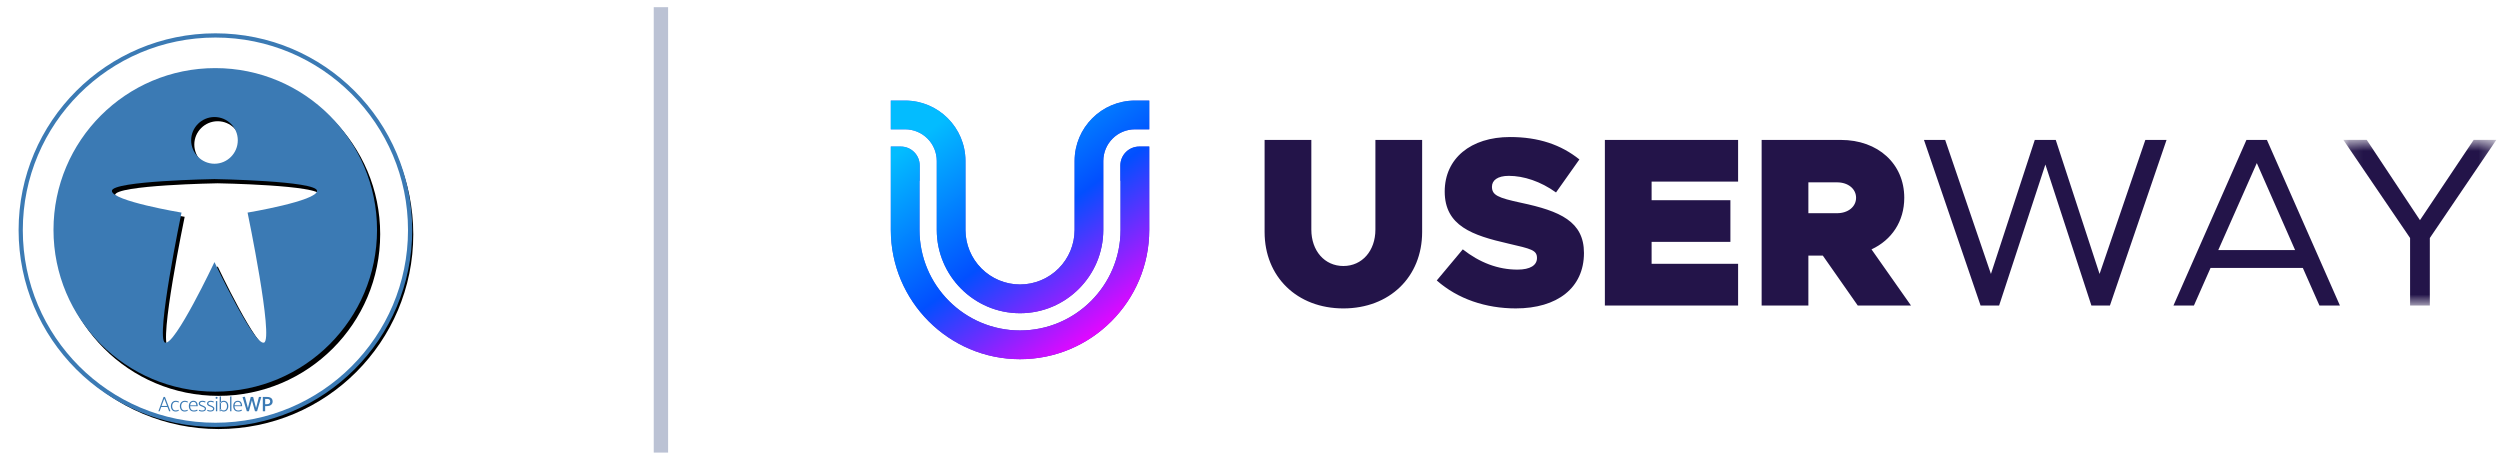 <svg width="174" height="32" viewBox="0 0 174 32" fill="none" xmlns="http://www.w3.org/2000/svg">
<path fill-rule="evenodd" clip-rule="evenodd" d="M70.994 21.8C67.798 21.8 65.198 19.199 65.198 16V11.2C65.197 10.617 64.966 10.058 64.553 9.645C64.141 9.233 63.583 9.001 63 9H62V7H63C65.313 7 67.197 8.885 67.197 11.2V16C67.198 17.008 67.598 17.974 68.31 18.686C69.022 19.398 69.987 19.799 70.994 19.8C72.001 19.799 72.967 19.399 73.679 18.686C74.391 17.974 74.791 17.008 74.792 16V11.2C74.792 8.885 76.676 7 78.99 7H79.989V9H78.99C78.407 9.001 77.848 9.233 77.436 9.645C77.023 10.057 76.791 10.617 76.79 11.2V16C76.79 19.199 74.191 21.8 70.994 21.8ZM79.293 10.2H79.989V16C79.989 20.963 75.954 25 70.994 25C66.034 25 62 20.963 62 16V10.2H62.696C63.423 10.2 64.012 10.789 64.012 11.517V12.584H63.999V16C63.999 19.861 67.136 23 70.994 23C74.853 23 77.99 19.861 77.99 16V12.584H77.977V11.517C77.977 10.789 78.565 10.2 79.293 10.2Z" fill="url(#paint0_linear_540_3211)"/>
<path fill-rule="evenodd" clip-rule="evenodd" d="M70.994 21.8C67.798 21.8 65.198 19.199 65.198 16V11.2C65.197 10.617 64.966 10.058 64.553 9.645C64.141 9.233 63.583 9.001 63 9H62V7H63C65.313 7 67.197 8.885 67.197 11.2V16C67.198 17.008 67.598 17.974 68.31 18.686C69.022 19.398 69.987 19.799 70.994 19.8C72.001 19.799 72.967 19.399 73.679 18.686C74.391 17.974 74.791 17.008 74.792 16V11.2C74.792 8.885 76.676 7 78.99 7H79.989V9H78.99C78.407 9.001 77.848 9.233 77.436 9.645C77.023 10.057 76.791 10.617 76.79 11.2V16C76.79 19.199 74.191 21.8 70.994 21.8ZM79.293 10.2H79.989V16C79.989 20.963 75.954 25 70.994 25C66.034 25 62 20.963 62 16V10.2H62.696C63.423 10.2 64.012 10.789 64.012 11.517V12.584H63.999V16C63.999 19.861 67.136 23 70.994 23C74.853 23 77.99 19.861 77.99 16V12.584H77.977V11.517C77.977 10.789 78.565 10.2 79.293 10.2Z" fill="url(#paint1_linear_540_3211)"/>
<path fill-rule="evenodd" clip-rule="evenodd" d="M88.016 16.148V9.739H91.269V15.98C91.269 17.456 92.191 18.514 93.498 18.514C94.806 18.514 95.728 17.456 95.728 15.98V9.739H98.981V16.148C98.981 19.268 96.718 21.466 93.498 21.466C90.279 21.466 88.016 19.268 88.016 16.148V16.148ZM99.999 19.52L101.81 17.355C102.984 18.277 104.258 18.765 105.616 18.765C106.505 18.765 106.974 18.462 106.974 17.958C106.974 17.406 106.572 17.322 104.979 16.953C102.48 16.381 100.552 15.727 100.552 13.329C100.552 11.03 102.363 9.537 105.096 9.537C107.091 9.537 108.65 10.074 109.926 11.097L108.299 13.395C107.226 12.624 106.052 12.239 105.012 12.239C104.225 12.239 103.84 12.556 103.84 12.993C103.84 13.581 104.241 13.765 105.884 14.117C108.566 14.688 110.244 15.409 110.244 17.607C110.244 20.04 108.382 21.465 105.499 21.465C103.42 21.465 101.458 20.811 99.999 19.52ZM114.952 12.641V13.933H120.436V16.835H114.952V18.362H120.972V21.265H111.699V9.739H120.972V12.641H114.952ZM125.863 14.839H127.858C128.63 14.839 129.183 14.386 129.183 13.765C129.183 13.144 128.63 12.691 127.858 12.691H125.863V14.839ZM129.3 21.265L126.869 17.791H125.863V21.265H122.61V9.739H128.127C130.708 9.739 132.537 11.399 132.537 13.765C132.537 15.409 131.664 16.702 130.257 17.356L133.006 21.265H129.3ZM133.908 9.739H135.384L138.569 19.067L141.621 9.738H143.08L146.13 19.067L149.316 9.738H150.792L146.851 21.264H145.561L142.359 11.45L139.139 21.264H137.848L133.908 9.739ZM159.74 17.406L157.074 11.349L154.391 17.406H159.739H159.74ZM160.276 18.648H153.854L152.697 21.264H151.273L156.353 9.738H157.777L160.276 15.408L160.457 15.819L161.158 17.406H159.74H161.158L162.858 21.264H161.433L160.277 18.648H160.276Z" fill="#231449"/>
<mask id="mask0_540_3211" style="mask-type:alpha" maskUnits="userSpaceOnUse" x="163" y="9" width="11" height="13">
<path d="M163.098 9.737H173.744V21.263H163.098V9.737Z" fill="white"/>
</mask>
<g mask="url(#mask0_540_3211)">
<path fill-rule="evenodd" clip-rule="evenodd" d="M167.742 16.565L163.098 9.737H164.724L168.43 15.323L172.168 9.737H173.744L169.116 16.565V21.263H167.742V16.565Z" fill="#231449"/>
</g>
<path d="M46 1L46 31" stroke="#BBC2D4" stroke-linecap="square"/>
<g filter="url(#filter0_d_540_3211)">
<path d="M14.993 29.569C22.477 29.569 28.544 23.501 28.544 16.017C28.544 8.533 22.477 2.466 14.993 2.466C7.509 2.466 1.441 8.533 1.441 16.017C1.441 23.501 7.509 29.569 14.993 29.569Z" fill="black"/>
</g>
<path d="M14.993 29.569C22.477 29.569 28.544 23.501 28.544 16.017C28.544 8.533 22.477 2.466 14.993 2.466C7.509 2.466 1.441 8.533 1.441 16.017C1.441 23.501 7.509 29.569 14.993 29.569Z" fill="white" stroke="#3B7AB4" stroke-width="0.293"/>
<path fill-rule="evenodd" clip-rule="evenodd" d="M11.629 28.252L11.434 27.744L11.245 28.252H11.629ZM11.386 27.627H11.481L11.863 28.617L11.773 28.631L11.656 28.325H11.22L11.11 28.624H11.023L11.386 27.627ZM12.42 28.517L12.449 28.583C12.43 28.595 12.406 28.605 12.379 28.614C12.352 28.624 12.324 28.631 12.297 28.636C12.269 28.641 12.245 28.643 12.225 28.643C12.155 28.643 12.096 28.627 12.046 28.595C11.996 28.562 11.958 28.518 11.931 28.46C11.905 28.403 11.892 28.338 11.892 28.265C11.893 28.193 11.907 28.13 11.935 28.074C11.963 28.018 12.003 27.974 12.054 27.942C12.105 27.91 12.166 27.893 12.235 27.893C12.255 27.893 12.278 27.896 12.306 27.902C12.333 27.907 12.36 27.914 12.388 27.923C12.415 27.932 12.438 27.942 12.457 27.955L12.427 28.02C12.403 28.008 12.377 27.997 12.349 27.986C12.321 27.975 12.282 27.97 12.231 27.97C12.179 27.97 12.135 27.983 12.098 28.009C12.061 28.035 12.034 28.07 12.014 28.114C11.995 28.158 11.985 28.207 11.984 28.263C11.984 28.321 11.993 28.373 12.011 28.419C12.028 28.465 12.055 28.501 12.091 28.527C12.126 28.554 12.171 28.567 12.223 28.567C12.275 28.567 12.315 28.562 12.341 28.552C12.368 28.541 12.395 28.53 12.42 28.517ZM13.045 28.517L13.074 28.583C13.055 28.595 13.031 28.605 13.004 28.614C12.976 28.624 12.949 28.631 12.922 28.636C12.894 28.641 12.87 28.643 12.85 28.643C12.78 28.643 12.721 28.627 12.671 28.595C12.621 28.562 12.583 28.518 12.556 28.46C12.53 28.403 12.517 28.338 12.517 28.265C12.518 28.193 12.532 28.13 12.56 28.074C12.588 28.018 12.628 27.974 12.679 27.942C12.73 27.91 12.791 27.893 12.86 27.893C12.88 27.893 12.903 27.896 12.931 27.902C12.958 27.907 12.985 27.914 13.013 27.923C13.04 27.932 13.063 27.942 13.082 27.955L13.052 28.02C13.028 28.008 13.002 27.997 12.974 27.986C12.946 27.975 12.907 27.97 12.856 27.97C12.804 27.97 12.76 27.983 12.723 28.009C12.686 28.035 12.658 28.07 12.639 28.114C12.62 28.158 12.61 28.207 12.609 28.263C12.609 28.321 12.618 28.373 12.636 28.419C12.653 28.465 12.68 28.501 12.716 28.527C12.751 28.554 12.796 28.567 12.848 28.567C12.9 28.567 12.94 28.562 12.966 28.552C12.993 28.541 13.02 28.53 13.045 28.517ZM13.762 28.273H13.234C13.235 28.33 13.244 28.381 13.261 28.425C13.278 28.47 13.306 28.505 13.345 28.531C13.384 28.557 13.435 28.57 13.498 28.57C13.539 28.57 13.578 28.564 13.613 28.553C13.649 28.542 13.685 28.527 13.721 28.508L13.752 28.576C13.729 28.587 13.706 28.598 13.682 28.609C13.657 28.619 13.63 28.627 13.602 28.634C13.573 28.64 13.54 28.643 13.503 28.643C13.421 28.643 13.353 28.627 13.3 28.595C13.246 28.562 13.207 28.518 13.181 28.46C13.155 28.403 13.142 28.338 13.142 28.265C13.143 28.193 13.155 28.13 13.18 28.074C13.204 28.018 13.241 27.974 13.289 27.942C13.336 27.91 13.395 27.893 13.464 27.893C13.534 27.893 13.59 27.91 13.634 27.942C13.678 27.974 13.71 28.018 13.731 28.075C13.752 28.131 13.762 28.195 13.762 28.266V28.273ZM13.237 28.21H13.67C13.666 28.163 13.656 28.122 13.641 28.086C13.626 28.049 13.604 28.021 13.575 28.001C13.545 27.98 13.507 27.97 13.46 27.97C13.413 27.97 13.374 27.98 13.343 28.001C13.312 28.021 13.287 28.049 13.27 28.086C13.253 28.122 13.242 28.163 13.237 28.21ZM13.837 28.587L13.867 28.52C13.884 28.529 13.903 28.537 13.924 28.544C13.944 28.552 13.966 28.558 13.99 28.562C14.013 28.567 14.037 28.57 14.062 28.57C14.101 28.57 14.135 28.565 14.164 28.557C14.192 28.548 14.215 28.534 14.231 28.516C14.247 28.498 14.255 28.476 14.255 28.45C14.255 28.426 14.246 28.405 14.228 28.386C14.21 28.368 14.186 28.351 14.157 28.337C14.128 28.322 14.096 28.309 14.062 28.297C14.024 28.284 13.988 28.269 13.953 28.252C13.918 28.234 13.889 28.212 13.866 28.185C13.843 28.159 13.831 28.127 13.831 28.09C13.831 28.029 13.855 27.98 13.902 27.946C13.949 27.911 14.012 27.893 14.092 27.893C14.113 27.893 14.137 27.896 14.164 27.901C14.19 27.906 14.217 27.913 14.243 27.921C14.27 27.93 14.291 27.941 14.307 27.952L14.277 28.017C14.258 28.007 14.232 27.996 14.202 27.985C14.171 27.973 14.133 27.967 14.089 27.967C14.04 27.967 13.998 27.978 13.966 28C13.934 28.022 13.918 28.05 13.918 28.084C13.919 28.117 13.937 28.145 13.974 28.166C14.01 28.187 14.053 28.206 14.103 28.222C14.142 28.236 14.179 28.253 14.216 28.273C14.252 28.293 14.282 28.317 14.305 28.344C14.329 28.371 14.34 28.404 14.34 28.442C14.34 28.505 14.316 28.554 14.268 28.59C14.219 28.625 14.15 28.643 14.059 28.643C14.039 28.643 14.015 28.641 13.988 28.637C13.96 28.632 13.932 28.626 13.905 28.617C13.878 28.609 13.856 28.599 13.837 28.587ZM14.415 28.587L14.444 28.52C14.462 28.529 14.481 28.537 14.502 28.544C14.522 28.552 14.544 28.558 14.568 28.562C14.591 28.567 14.615 28.57 14.64 28.57C14.679 28.57 14.713 28.565 14.742 28.557C14.77 28.548 14.793 28.534 14.809 28.516C14.825 28.498 14.833 28.476 14.833 28.45C14.833 28.426 14.824 28.405 14.806 28.386C14.788 28.368 14.764 28.351 14.735 28.337C14.706 28.322 14.674 28.309 14.64 28.297C14.602 28.284 14.566 28.269 14.531 28.252C14.496 28.234 14.467 28.212 14.444 28.185C14.421 28.159 14.409 28.127 14.409 28.09C14.409 28.029 14.433 27.98 14.48 27.946C14.527 27.911 14.59 27.893 14.67 27.893C14.691 27.893 14.715 27.896 14.742 27.901C14.768 27.906 14.795 27.913 14.822 27.921C14.848 27.93 14.869 27.941 14.885 27.952L14.855 28.017C14.836 28.007 14.81 27.996 14.78 27.985C14.749 27.973 14.711 27.967 14.667 27.967C14.618 27.967 14.576 27.978 14.544 28C14.512 28.022 14.496 28.05 14.496 28.084C14.497 28.117 14.515 28.145 14.552 28.166C14.588 28.187 14.631 28.206 14.681 28.222C14.72 28.236 14.757 28.253 14.794 28.273C14.83 28.293 14.86 28.317 14.883 28.344C14.907 28.371 14.918 28.404 14.918 28.442C14.918 28.505 14.894 28.554 14.846 28.59C14.797 28.625 14.728 28.643 14.637 28.643C14.617 28.643 14.593 28.641 14.566 28.637C14.538 28.632 14.51 28.626 14.483 28.617C14.456 28.609 14.434 28.599 14.415 28.587ZM15.121 28.624H15.028V27.913H15.121V28.624ZM15.074 27.757C15.053 27.757 15.037 27.75 15.024 27.737C15.011 27.724 15.005 27.708 15.005 27.688C15.005 27.669 15.011 27.652 15.024 27.639C15.037 27.626 15.053 27.619 15.074 27.619C15.092 27.619 15.109 27.626 15.123 27.639C15.137 27.652 15.144 27.669 15.144 27.688C15.144 27.708 15.137 27.724 15.123 27.737C15.109 27.75 15.092 27.757 15.074 27.757ZM15.35 28.624H15.29V27.603L15.38 27.588V28.526L15.35 28.624ZM15.363 28.073L15.334 28.006C15.353 27.984 15.375 27.964 15.399 27.947C15.424 27.93 15.45 27.917 15.479 27.907C15.507 27.898 15.536 27.893 15.567 27.893C15.637 27.893 15.696 27.909 15.744 27.941C15.792 27.973 15.829 28.017 15.854 28.073C15.879 28.13 15.891 28.195 15.891 28.269C15.891 28.34 15.878 28.403 15.852 28.46C15.826 28.517 15.789 28.561 15.74 28.594C15.691 28.627 15.631 28.643 15.561 28.643C15.529 28.643 15.499 28.637 15.471 28.626C15.444 28.615 15.419 28.601 15.396 28.584C15.373 28.567 15.352 28.549 15.332 28.532L15.361 28.473C15.386 28.495 15.413 28.517 15.444 28.537C15.474 28.557 15.514 28.567 15.565 28.567C15.618 28.567 15.662 28.554 15.696 28.527C15.73 28.501 15.756 28.465 15.773 28.42C15.79 28.375 15.799 28.325 15.799 28.27C15.799 28.212 15.79 28.16 15.774 28.115C15.758 28.07 15.733 28.035 15.7 28.009C15.666 27.983 15.622 27.97 15.568 27.97C15.521 27.97 15.482 27.98 15.449 27.999C15.417 28.019 15.388 28.043 15.363 28.073ZM16.107 28.624H16.016V27.603L16.107 27.588V28.624ZM16.852 28.273H16.324C16.325 28.33 16.334 28.381 16.351 28.425C16.368 28.47 16.396 28.505 16.434 28.531C16.473 28.557 16.524 28.57 16.588 28.57C16.629 28.57 16.667 28.564 16.703 28.553C16.739 28.542 16.774 28.527 16.811 28.508L16.841 28.576C16.819 28.587 16.796 28.598 16.771 28.609C16.747 28.619 16.72 28.627 16.691 28.634C16.662 28.64 16.629 28.643 16.592 28.643C16.51 28.643 16.442 28.627 16.389 28.595C16.336 28.562 16.296 28.518 16.27 28.46C16.244 28.403 16.231 28.338 16.231 28.265C16.232 28.193 16.245 28.13 16.269 28.074C16.294 28.018 16.33 27.974 16.378 27.942C16.426 27.91 16.485 27.893 16.554 27.893C16.623 27.893 16.68 27.91 16.723 27.942C16.767 27.974 16.799 28.018 16.82 28.075C16.841 28.131 16.852 28.195 16.852 28.266V28.273ZM16.327 28.21H16.759C16.756 28.163 16.746 28.122 16.731 28.086C16.716 28.049 16.693 28.021 16.664 28.001C16.635 27.98 16.596 27.97 16.55 27.97C16.503 27.97 16.463 27.98 16.432 28.001C16.401 28.021 16.377 28.049 16.36 28.086C16.343 28.122 16.331 28.163 16.327 28.21ZM18.185 27.627L17.892 28.624H17.747L17.532 27.861L17.323 28.624H17.179L16.881 27.637L17.045 27.613L17.254 28.4L17.453 27.627H17.618L17.822 28.4L18.021 27.627H18.185ZM18.455 28.624H18.292V27.627H18.59C18.662 27.627 18.727 27.637 18.785 27.658C18.844 27.679 18.89 27.713 18.925 27.759C18.959 27.806 18.976 27.867 18.976 27.942C18.976 27.998 18.965 28.046 18.944 28.087C18.922 28.128 18.893 28.162 18.855 28.188C18.817 28.215 18.774 28.234 18.727 28.247C18.679 28.26 18.629 28.266 18.577 28.266H18.455V28.624ZM18.586 27.764H18.455V28.13H18.584C18.626 28.13 18.663 28.124 18.696 28.111C18.728 28.099 18.753 28.08 18.772 28.053C18.791 28.026 18.801 27.992 18.804 27.951C18.804 27.904 18.795 27.867 18.777 27.84C18.759 27.813 18.734 27.794 18.702 27.782C18.671 27.77 18.632 27.764 18.586 27.764Z" fill="#3B7AB4"/>
<g filter="url(#filter1_d_540_3211)">
<path d="M14.982 27.259C8.764 27.259 3.723 22.218 3.723 15.999C3.723 9.781 8.764 4.74 14.982 4.74C21.2 4.74 26.241 9.781 26.241 15.999C26.241 22.218 21.2 27.259 14.982 27.259ZM14.927 8.145C14.04 8.145 13.304 8.869 13.304 9.765C13.304 10.661 14.04 11.396 14.927 11.396C15.825 11.396 16.55 10.661 16.55 9.765C16.55 8.869 15.825 8.145 14.927 8.145ZM7.787 13.285C7.787 13.987 12.633 14.797 12.633 14.797C12.633 14.797 10.805 23.586 11.487 23.845C12.158 24.104 14.927 18.241 14.927 18.241C14.927 18.241 17.707 24.104 18.378 23.845C19.059 23.586 17.231 14.797 17.231 14.797C17.231 14.797 22.067 13.987 22.067 13.285C22.067 12.583 14.927 12.464 14.927 12.464C14.927 12.464 7.787 12.583 7.787 13.285Z" fill="black"/>
</g>
<path d="M14.982 27.259C8.764 27.259 3.723 22.218 3.723 15.999C3.723 9.781 8.764 4.74 14.982 4.74C21.2 4.74 26.241 9.781 26.241 15.999C26.241 22.218 21.2 27.259 14.982 27.259ZM14.927 8.145C14.04 8.145 13.304 8.869 13.304 9.765C13.304 10.661 14.04 11.396 14.927 11.396C15.825 11.396 16.55 10.661 16.55 9.765C16.55 8.869 15.825 8.145 14.927 8.145ZM7.787 13.285C7.787 13.987 12.633 14.797 12.633 14.797C12.633 14.797 10.805 23.586 11.487 23.845C12.158 24.104 14.927 18.241 14.927 18.241C14.927 18.241 17.707 24.104 18.378 23.845C19.059 23.586 17.231 14.797 17.231 14.797C17.231 14.797 22.067 13.987 22.067 13.285C22.067 12.583 14.927 12.464 14.927 12.464C14.927 12.464 7.787 12.583 7.787 13.285Z" fill="#3B7AB4"/>
<defs>
<filter id="filter0_d_540_3211" x="1.075" y="2.172" width="28.276" height="28.276" filterUnits="userSpaceOnUse" color-interpolation-filters="sRGB">
<feFlood flood-opacity="0" result="BackgroundImageFix"/>
<feColorMatrix in="SourceAlpha" type="matrix" values="0 0 0 0 0 0 0 0 0 0 0 0 0 0 0 0 0 0 127 0" result="hardAlpha"/>
<feOffset dx="0.22" dy="0.293"/>
<feGaussianBlur stdDeviation="0.293"/>
<feComposite in2="hardAlpha" operator="out"/>
<feColorMatrix type="matrix" values="0 0 0 0 0 0 0 0 0 0 0 0 0 0 0 0 0 0 0.18 0"/>
<feBlend mode="normal" in2="BackgroundImageFix" result="effect1_dropShadow_540_3211"/>
<feBlend mode="normal" in="SourceGraphic" in2="effect1_dropShadow_540_3211" result="shape"/>
</filter>
<filter id="filter1_d_540_3211" x="3.356" y="4.447" width="23.692" height="23.692" filterUnits="userSpaceOnUse" color-interpolation-filters="sRGB">
<feFlood flood-opacity="0" result="BackgroundImageFix"/>
<feColorMatrix in="SourceAlpha" type="matrix" values="0 0 0 0 0 0 0 0 0 0 0 0 0 0 0 0 0 0 127 0" result="hardAlpha"/>
<feOffset dx="0.22" dy="0.293"/>
<feGaussianBlur stdDeviation="0.293"/>
<feColorMatrix type="matrix" values="0 0 0 0 0 0 0 0 0 0 0 0 0 0 0 0 0 0 0.08 0"/>
<feBlend mode="normal" in2="BackgroundImageFix" result="effect1_dropShadow_540_3211"/>
<feBlend mode="normal" in="SourceGraphic" in2="effect1_dropShadow_540_3211" result="shape"/>
</filter>
<linearGradient id="paint0_linear_540_3211" x1="63.813" y1="9.751" x2="75.096" y2="25.172" gradientUnits="userSpaceOnUse">
<stop stop-color="#6A67F5"/>
<stop offset="1" stop-color="#3F3CAE"/>
</linearGradient>
<linearGradient id="paint1_linear_540_3211" x1="66.977" y1="7.39" x2="78.319" y2="22.863" gradientUnits="userSpaceOnUse">
<stop stop-color="#03BCFF"/>
<stop offset="0.51" stop-color="#024FFF"/>
<stop offset="1" stop-color="#F900FF"/>
</linearGradient>
</defs>
</svg>
